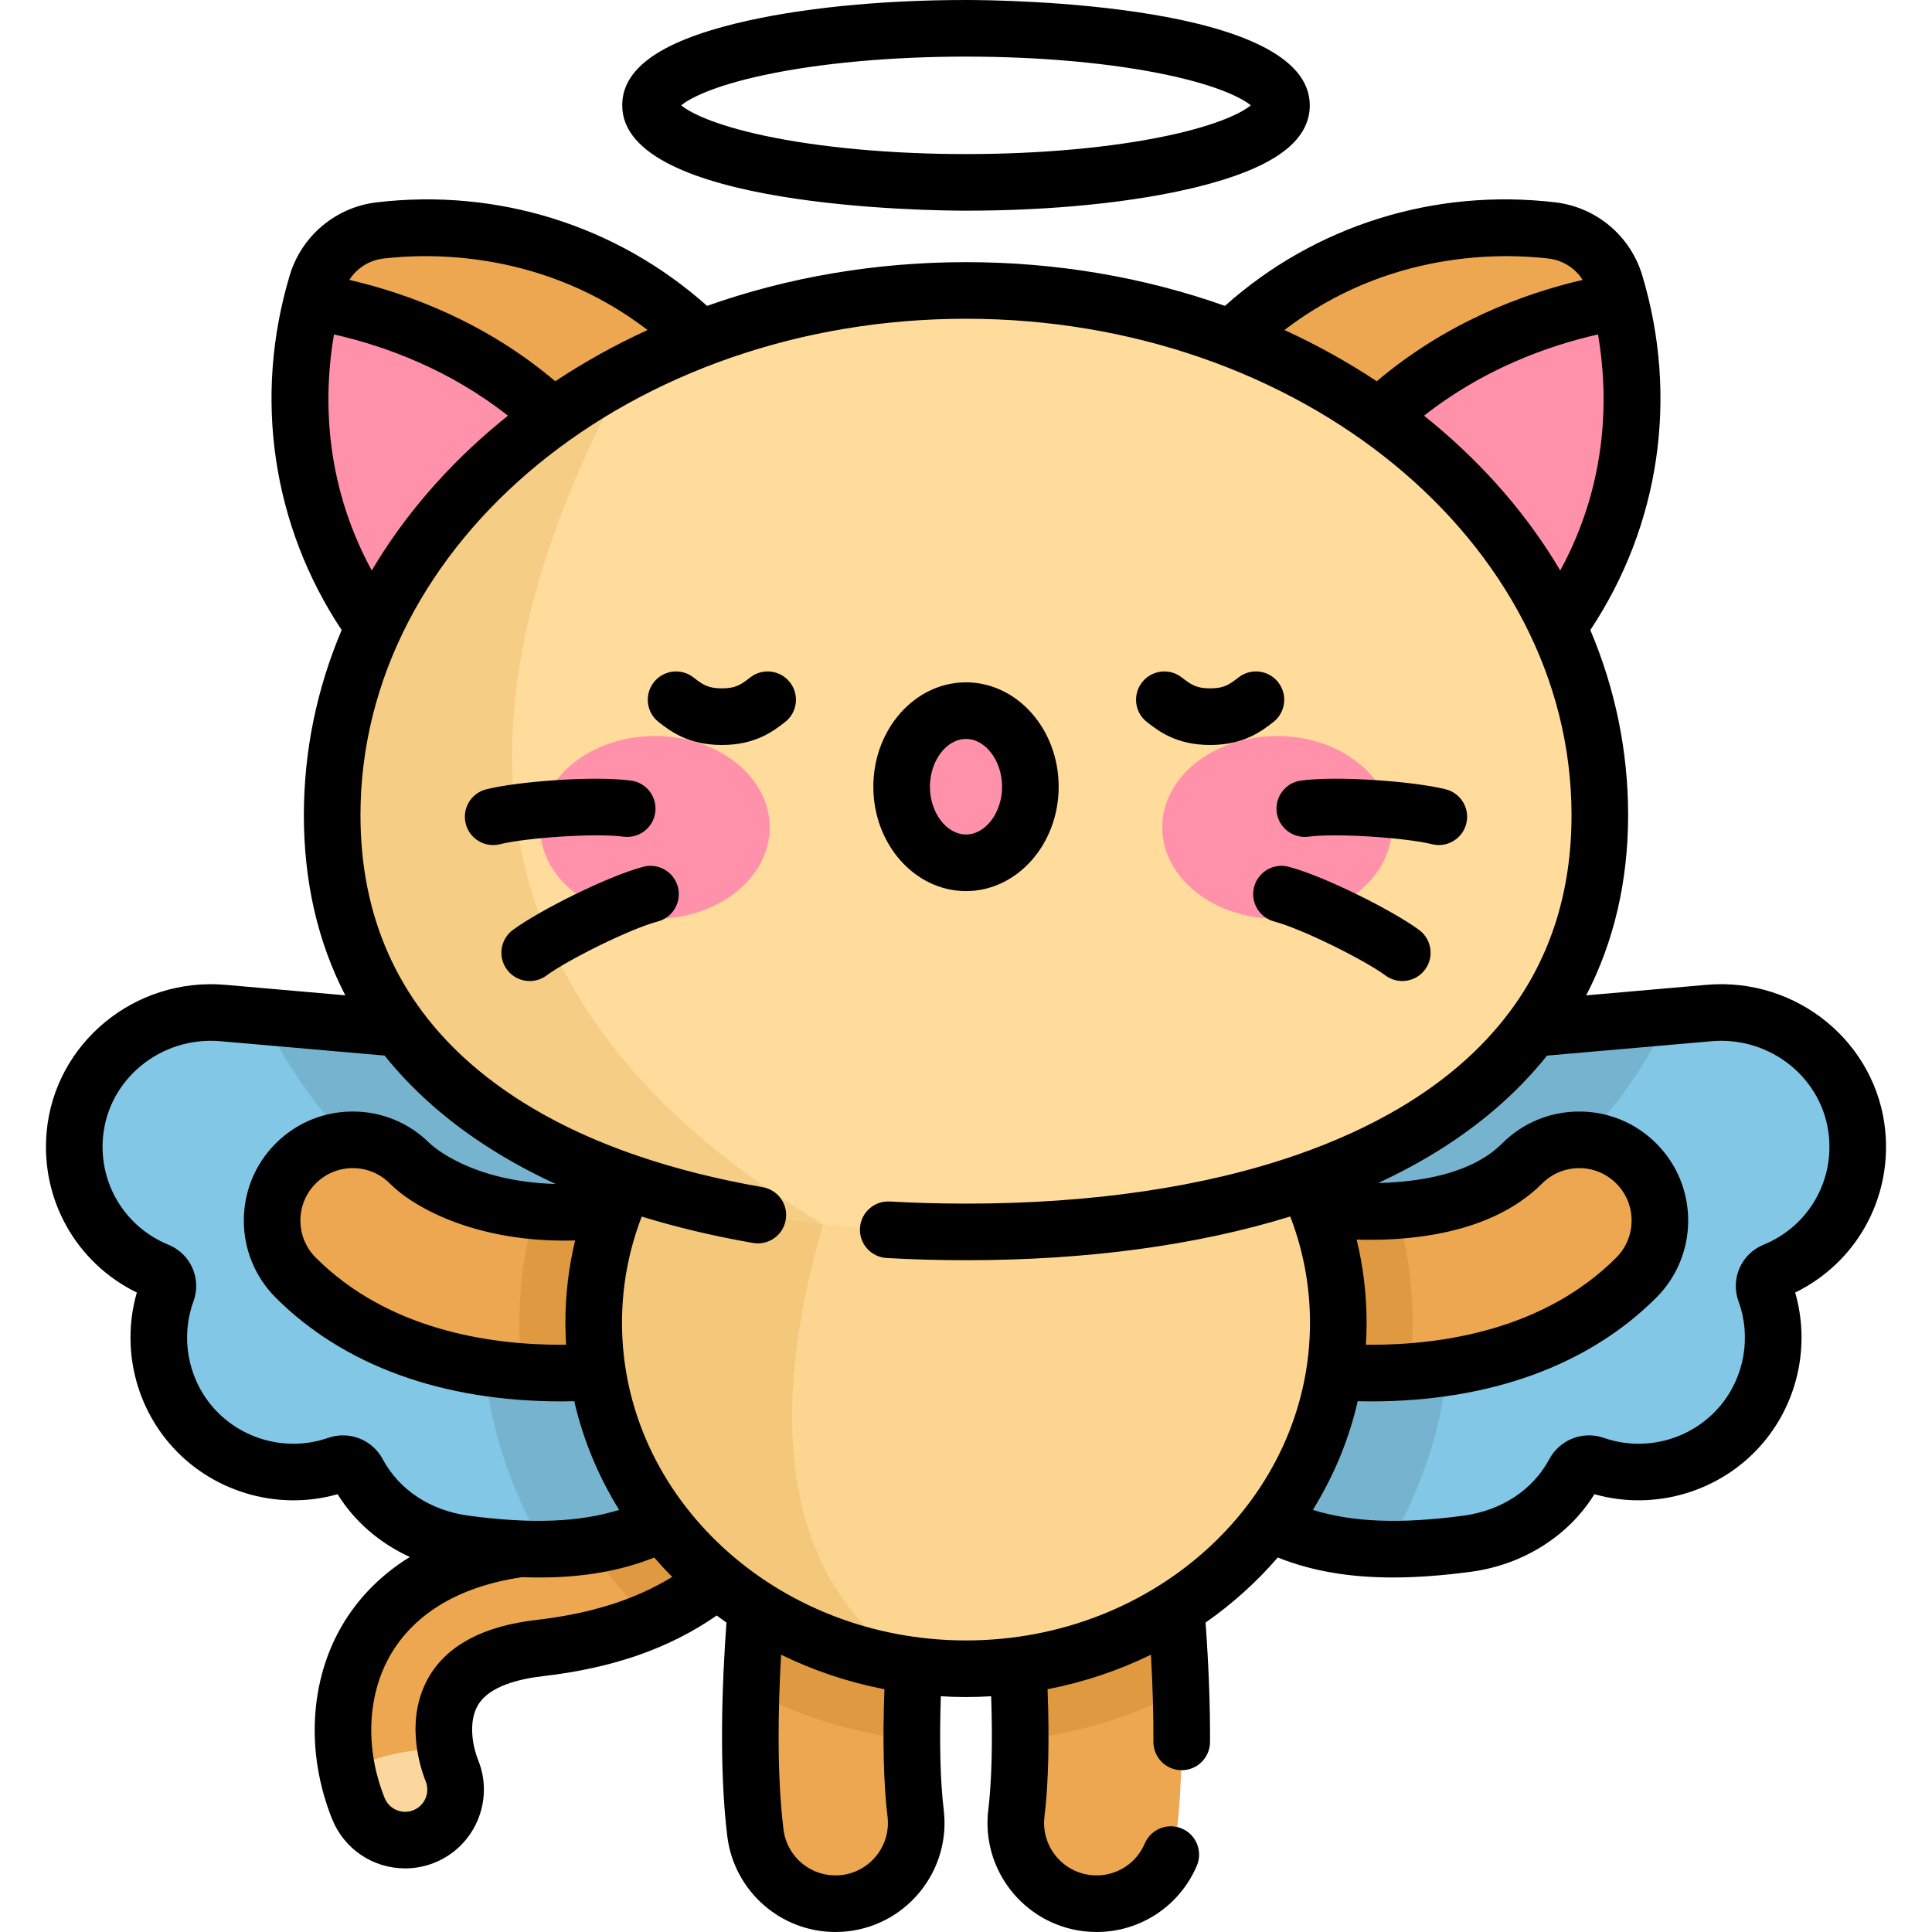 <?xml version="1.0" encoding="iso-8859-1"?>
<!-- Generator: Adobe Illustrator 19.0.0, SVG Export Plug-In . SVG Version: 6.00 Build 0)  -->
<svg version="1.1" id="Capa_1" xmlns="http://www.w3.org/2000/svg" xmlns:xlink="http://www.w3.org/1999/xlink" x="0px" y="0px"
	 viewBox="0 0 512 512" style="enable-background:new 0 0 512 512;" xml:space="preserve">
<path style="fill:#EDA751;" d="M107.377,487.642c-5.306,0-10.326-3.179-12.417-8.407c-6.151-15.378-5.281-32.178,2.328-44.943
	c5.598-9.392,17.537-21.197,42.618-24.098c28.713-3.323,37.364-14.18,53.067-33.889c1.939-2.434,3.941-4.946,6.052-7.53
	c4.671-5.719,13.093-6.567,18.812-1.896c5.718,4.672,6.567,13.094,1.895,18.812c-2.039,2.496-3.973,4.924-5.846,7.275
	c-16.758,21.034-31.23,39.198-70.906,43.789c-11.425,1.322-19.071,5.1-22.724,11.228c-3.97,6.66-2.845,15.381-0.469,21.321
	c2.742,6.856-0.592,14.636-7.448,17.379C110.71,487.334,109.029,487.642,107.377,487.642z"/>
<path style="fill:#FCD79D;" d="M112.337,486.683c6.856-2.743,10.19-10.523,7.448-17.379c-0.679-1.697-1.249-3.626-1.634-5.665
	c-9.887-0.485-19.852,2.161-26.121,5.777c0.675,3.302,1.638,6.592,2.928,9.819c2.091,5.228,7.111,8.407,12.417,8.407
	C109.029,487.642,110.71,487.334,112.337,486.683z"/>
<path style="opacity:0.2;fill:#A35F00;enable-background:new    ;" d="M217.835,366.88c-5.719-4.671-14.141-3.823-18.812,1.896
	c-2.111,2.584-4.113,5.096-6.052,7.53c-12.716,15.96-20.811,26.114-38.676,31.164c5.065,7.984,11.155,15.328,18.108,21.861
	c19.05-8.233,29.708-21.586,41.481-36.364c1.873-2.351,3.807-4.778,5.846-7.275C224.401,379.973,223.553,371.552,217.835,366.88z"/>
<g>
	<path style="fill:#82C7E6;" d="M212.048,281.844L59.105,268.463c-19.645-1.719-37.469,12.508-39.27,32.146
		c-1.465,15.979,7.863,30.429,21.959,36.195c2.14,0.875,3.225,3.329,2.433,5.501c-4.215,11.564-2.311,24.997,6.169,35.103
		c9.78,11.655,25.438,15.465,39,10.735c2.102-0.733,4.387,0.176,5.44,2.137c5.477,10.201,15.933,17.162,28.352,18.824
		c43.03,5.76,66.917-4.447,92.191-49.767S212.048,281.844,212.048,281.844z"/>
	<path style="fill:#82C7E6;" d="M299.952,281.844l152.943-13.381c19.645-1.719,37.469,12.508,39.27,32.146
		c1.465,15.979-7.863,30.429-21.96,36.195c-2.14,0.875-3.225,3.329-2.433,5.501c4.215,11.564,2.311,24.997-6.169,35.103
		c-9.78,11.655-25.438,15.465-39,10.735c-2.102-0.733-4.387,0.176-5.44,2.137c-5.477,10.201-15.933,17.162-28.352,18.824
		c-43.031,5.76-66.917-4.447-92.191-49.767C271.347,314.017,299.952,281.844,299.952,281.844z"/>
</g>
<path style="opacity:0.1;enable-background:new    ;" d="M436.01,281.063c2.302-3.779,4.37-7.673,6.221-11.667l-142.28,12.448
	c0,0-28.605,32.173-3.331,77.493c20.739,37.188,40.552,50.723,70.766,51.204c10.704-17.7,16.829-38.18,16.829-59.988
	c0-7.121-0.659-14.099-1.91-20.887c2.573-1.348,5.089-2.74,7.532-4.187C409.688,313.718,425.222,298.774,436.01,281.063z"/>
<path style="opacity:0.1;enable-background:new    ;" d="M69.768,269.396c1.851,3.994,3.919,7.888,6.221,11.667
	c10.788,17.711,26.323,32.655,46.173,44.415c2.443,1.447,4.959,2.839,7.532,4.187c-1.252,6.788-1.91,13.766-1.91,20.887
	c0,21.808,6.125,42.288,16.829,59.988c30.214-0.481,50.027-14.016,70.766-51.204c25.274-45.32-3.331-77.493-3.331-77.493
	L69.768,269.396z"/>
<g>
	<path style="fill:#EDA751;" d="M221.39,504.5c-10.659,0-19.885-7.956-21.207-18.805c-3.066-25.15-0.214-58.575,1.758-76.261
		c1.31-11.742,11.889-20.201,23.631-18.888c11.741,1.31,20.197,11.889,18.888,23.63c-2.961,26.545-3.637,51.346-1.81,66.343
		c1.429,11.726-6.918,22.393-18.645,23.822C223.127,504.448,222.253,504.5,221.39,504.5z"/>
	<path style="fill:#EDA751;" d="M290.61,504.5c-0.863,0-1.736-0.052-2.615-0.159c-11.727-1.43-20.074-12.096-18.645-23.822
		c1.828-14.997,1.151-39.798-1.81-66.343c-1.309-11.741,7.147-22.321,18.888-23.63c11.738-1.318,22.32,7.146,23.631,18.888
		c1.972,17.686,4.824,51.111,1.758,76.261C310.495,496.543,301.268,504.5,290.61,504.5z"/>
	<path style="fill:#EDA751;" d="M148.742,363.883c-22.204,0-50.017-4.94-70.375-25.3c-8.354-8.354-8.354-21.897,0-30.251
		c8.353-8.353,21.898-8.354,30.251,0.001c7.105,7.103,29.886,18.335,65.26,9.997c11.499-2.707,23.018,4.415,25.727,15.913
		c2.71,11.5-4.414,23.018-15.913,25.729C178.838,361.114,165.36,363.883,148.742,363.883z"/>
	<path style="fill:#EDA751;" d="M363.258,363.883c-16.621,0-30.095-2.768-34.951-3.913c-11.499-2.711-18.623-14.229-15.913-25.729
		c2.71-11.498,14.227-18.617,25.727-15.913c15.47,3.646,49.015,6.249,65.26-9.997c8.354-8.354,21.898-8.354,30.251-0.001
		c8.354,8.354,8.354,21.897,0,30.251C413.277,358.941,385.461,363.883,363.258,363.883z"/>
</g>
<g>
	<path style="opacity:0.2;fill:#A35F00;enable-background:new    ;" d="M312.954,448.166c-0.505-14.982-1.828-29.162-2.896-38.732
		c-1.31-11.742-11.892-20.207-23.631-18.888c-11.741,1.31-20.197,11.889-18.888,23.63c1.906,17.087,2.864,33.446,2.818,46.938
		C285.638,459.367,300.029,454.871,312.954,448.166z"/>
	<path style="opacity:0.2;fill:#A35F00;enable-background:new    ;" d="M225.572,390.546c-11.742-1.313-22.32,7.146-23.631,18.888
		c-1.067,9.57-2.39,23.75-2.896,38.732c12.925,6.705,27.316,11.201,42.596,12.948c-0.046-13.492,0.912-29.851,2.818-46.938
		C245.769,402.435,237.313,391.855,225.572,390.546z"/>
	<path style="opacity:0.2;fill:#A35F00;enable-background:new    ;" d="M370.074,320.815c-12.219,0.863-24.298-0.681-31.952-2.485
		c-11.5-2.704-23.017,4.415-25.728,15.913c-2.71,11.5,4.414,23.018,15.913,25.729c4.856,1.145,18.33,3.913,34.951,3.913
		c3.322,0,6.771-0.114,10.301-0.37c0.526-4.253,0.806-8.576,0.806-12.96C374.365,340.257,372.866,330.285,370.074,320.815z"/>
	<path style="opacity:0.2;fill:#A35F00;enable-background:new    ;" d="M173.878,318.329c-12.205,2.877-22.909,3.423-31.989,2.614
		c-2.767,9.432-4.254,19.36-4.254,29.609c0,4.384,0.28,8.707,0.806,12.96c3.529,0.256,6.979,0.37,10.301,0.37
		c16.618,0,30.096-2.769,34.951-3.913c11.499-2.711,18.623-14.229,15.913-25.729C196.896,322.744,185.377,315.622,173.878,318.329z"
		/>
</g>
<ellipse style="fill:#FCD690;" cx="256" cy="350.55" rx="98.66" ry="91.68"/>
<path style="opacity:0.15;fill:#C17A00;enable-background:new    ;" d="M241.592,441.256c-45.086-29.601-31.113-90.268-23.459-116.8
	v-58.582c-35.695,13.799-60.795,46.513-60.795,84.678C157.338,396.638,193.933,434.776,241.592,441.256z"/>
<path style="fill:#EDA751;" d="M195.958,191.582c19.306-16.2,32.196-43.394,4.965-83.595
	c-27.446-40.518-68.309-50.675-100.211-46.917c-7.865,0.927-14.464,6.464-16.743,14.049c-9.241,30.765-6.335,72.771,28.802,106.836
	C147.632,215.753,176.652,207.781,195.958,191.582z"/>
<path style="fill:#FF91AB;" d="M82.685,79.827c-7.576,30.248-3.292,69.768,30.086,102.128
	c30.217,29.295,56.039,27.202,74.957,15.577C174.717,109.209,117.882,85.787,82.685,79.827z"/>
<path style="fill:#EDA751;" d="M316.042,191.582c-19.306-16.2-32.196-43.394-4.965-83.595
	c27.446-40.518,68.309-50.675,100.211-46.917c7.865,0.927,14.464,6.464,16.742,14.049c9.241,30.765,6.335,72.771-28.802,106.836
	C364.368,215.753,335.348,207.781,316.042,191.582z"/>
<path style="fill:#FF91AB;" d="M429.315,79.827c7.576,30.248,3.292,69.768-30.086,102.128
	c-30.217,29.295-56.039,27.202-74.957,15.577C337.283,109.209,394.118,85.787,429.315,79.827z"/>
<path style="fill:#FFDC9C;" d="M423.971,216.032c0,76.801-75.203,110.439-167.971,110.439S88.029,292.833,88.029,216.032
	S163.232,76.972,256,76.972S423.971,139.232,423.971,216.032z"/>
<path style="opacity:0.15;fill:#C17A00;enable-background:new    ;" d="M166.312,98.442c-47.042,24.644-78.283,68.094-78.283,117.59
	c0,66.02,55.573,100.144,130.104,108.424C111.146,260.55,125.099,174.59,166.312,98.442z"/>
<g>
	<ellipse style="fill:#FF91AB;" cx="173.57" cy="219.27" rx="30.413" ry="24.22"/>
	<ellipse style="fill:#FF91AB;" cx="338.421" cy="219.27" rx="30.413" ry="24.22"/>
	<ellipse style="fill:#FF91AB;" cx="256" cy="208.49" rx="17.06" ry="20.16"/>
</g>
<path d="M256,55.831c22.914,0,44.542-2.199,60.898-6.193c20.327-4.964,30.208-12.069,30.208-21.723C347.106,0.783,265.326,0,256,0
	c-22.914,0-44.541,2.199-60.898,6.193c-20.327,4.964-30.208,12.069-30.208,21.722C164.894,55.048,246.675,55.831,256,55.831z
	 M202.549,19.878C217.276,16.732,236.258,15,256,15s38.724,1.732,53.451,4.878c13.737,2.934,19.898,6.261,22.017,8.037
	c-2.119,1.776-8.279,5.104-22.016,8.038c-14.727,3.146-33.71,4.878-53.452,4.878s-38.725-1.733-53.452-4.878
	c-13.737-2.934-19.897-6.262-22.016-8.038C182.651,26.139,188.812,22.812,202.549,19.878z M499.634,299.924
	c-2.161-23.564-23.419-41.029-47.393-38.933l-31.88,2.789c7.336-14.184,11.109-30.201,11.109-47.748
	c0-16.992-3.434-33.527-10.014-49.064c18.41-27.742,23.447-61.746,13.757-94.006c-3.145-10.47-12.192-18.06-23.048-19.34
	c-32.125-3.786-63.752,6.193-87.544,27.438C303.201,73.467,279.964,69.472,256,69.472s-47.2,3.995-68.622,11.589
	c-23.792-21.245-55.419-31.222-87.544-27.438c-10.857,1.279-19.903,8.87-23.048,19.34c-9.69,32.26-4.652,66.264,13.757,94.006
	c-6.58,15.537-10.014,32.072-10.014,49.064c0,17.652,3.68,33.607,10.978,47.737l-31.749-2.778
	c-23.977-2.082-45.231,15.367-47.393,38.933c-1.651,18.009,7.87,34.773,23.901,42.616c-3.954,13.714-0.854,28.679,8.384,39.689
	c10.899,12.989,28.638,18.344,44.82,13.751c4.481,7.247,11.187,12.995,19.144,16.636c-8.778,5.407-14.318,12.047-17.77,17.836
	c-8.796,14.758-9.862,34.036-2.849,51.568c3.188,7.972,10.796,13.122,19.381,13.122c2.656,0,5.261-0.503,7.746-1.496
	c10.684-4.274,15.899-16.443,11.626-27.127c-1.633-4.081-2.626-10.379-0.053-14.695c2.982-5.003,10.969-6.904,17.143-7.619
	c18.631-2.156,33.443-7.306,46.099-16.074c0.851,0.634,1.708,1.26,2.58,1.869c-1.202,16.618-1.976,38.593,0.22,56.602
	C194.503,501.082,206.821,512,221.39,512c1.159,0,2.339-0.071,3.523-0.214c15.813-1.929,27.109-16.362,25.182-32.175
	c-0.913-7.486-1.17-17.983-0.762-30.08c2.206,0.128,4.427,0.201,6.667,0.201s4.461-0.073,6.667-0.201
	c0.408,12.096,0.15,22.593-0.762,30.08c-1.928,15.813,9.369,30.246,25.197,32.177c1.17,0.141,2.351,0.212,3.508,0.212
	c11.597,0,22.023-6.9,26.563-17.58c1.62-3.811-0.156-8.216-3.968-9.836c-3.813-1.62-8.216,0.158-9.836,3.969
	c-2.181,5.132-7.189,8.447-12.758,8.447c-0.563,0-1.142-0.035-1.707-0.103c-7.604-0.928-13.035-7.868-12.108-15.472
	c1.053-8.64,1.328-20.219,0.817-33.762c9.675-1.877,18.869-4.99,27.391-9.15c0.47,8.224,0.695,15.957,0.66,23.071
	c-0.021,4.143,3.32,7.518,7.462,7.538h0.039c4.124,0,7.478-3.333,7.499-7.462c0.048-9.606-0.35-20.241-1.178-31.661
	c7.123-4.98,13.551-10.78,19.135-17.241c8.918,3.553,18.82,5.291,30.505,5.291c6.331,0,13.186-0.509,20.684-1.513
	c13.813-1.849,25.864-9.466,32.723-20.556c16.184,4.592,33.921-0.764,44.82-13.752c9.239-11.011,12.339-25.975,8.384-39.689
	C491.766,334.697,501.285,317.933,499.634,299.924z M413.481,151.188c-8.499-14.38-19.883-27.638-33.925-39.263
	c-0.717-0.594-1.446-1.174-2.173-1.756c15.575-12.266,32.491-18.446,46.109-21.543C426.103,103.807,426.563,127.172,413.481,151.188
	z M410.411,68.519c3.76,0.443,7.036,2.562,9.008,5.654c-16.144,3.763-36.304,11.406-54.57,26.864
	c-7.734-5.124-15.914-9.661-24.462-13.584C367.921,66.367,397.931,67.05,410.411,68.519z M101.589,68.519
	c12.476-1.468,42.489-2.153,70.024,18.933c-8.548,3.923-16.728,8.46-24.462,13.584c-18.265-15.457-38.426-23.101-54.571-26.864
	C94.553,71.081,97.829,68.961,101.589,68.519z M88.508,88.626c13.618,3.097,30.535,9.277,46.109,21.543
	c-0.727,0.582-1.456,1.162-2.173,1.756c-14.042,11.625-25.426,24.883-33.925,39.263C85.438,127.172,85.897,103.807,88.508,88.626z
	 M101.443,386.73c-2.813-5.238-8.92-7.622-14.518-5.67c-10.952,3.82-23.325,0.416-30.785-8.474
	c-6.437-7.671-8.302-18.29-4.868-27.713c2.189-6.001-0.728-12.595-6.639-15.012c-11.501-4.705-18.466-16.186-17.331-28.569
	c1.408-15.362,15.389-26.737,31.148-25.358l43.472,3.804c3.813,4.748,8.128,9.235,12.95,13.448
	c9.17,8.01,19.998,14.872,32.384,20.577c-22.885-0.6-33.216-10.612-33.336-10.733c-5.457-5.458-12.712-8.464-20.43-8.464
	c-7.717,0-14.972,3.006-20.429,8.462c-11.264,11.265-11.264,29.593,0,40.857c17.987,17.989,44.157,27.497,75.679,27.497
	c1.131,0,2.291-0.03,3.446-0.055c2.354,10.278,6.414,19.972,11.895,28.806c-10.565,3.299-23.272,3.761-39.9,1.537
	C114.104,400.321,105.816,394.876,101.443,386.73z M150.025,356.362c-0.425,0.004-0.862,0.021-1.283,0.021
	c-19.146,0-45.978-4.008-65.072-23.103c-5.416-5.417-5.416-14.229,0-19.645c2.624-2.624,6.112-4.069,9.822-4.069
	s7.199,1.445,9.823,4.07c4.784,4.783,12.71,9.063,21.746,11.741c8.489,2.516,17.654,3.633,27.355,3.357
	c-1.709,7.106-2.578,14.396-2.578,21.818C149.838,352.503,149.905,354.439,150.025,356.362z M142.116,429.305
	c-13.868,1.605-23.39,6.598-28.304,14.839c-6.756,11.335-2.466,24.256-0.99,27.946c1.202,3.005-0.266,6.428-3.268,7.629
	c-0.704,0.281-1.437,0.424-2.178,0.424c-2.416,0-4.557-1.449-5.454-3.692c-5.289-13.223-4.613-27.548,1.807-38.318
	c4.517-7.577,14.196-17.186,34.65-20.167c1.528,0.055,3.029,0.085,4.498,0.085c11.683,0,21.587-1.738,30.505-5.291
	c1.527,1.766,3.117,3.483,4.767,5.147C168.235,423.958,156.57,427.632,142.116,429.305z M223.111,496.896
	c-7.76,0.93-14.566-4.585-15.483-12.107c-1.747-14.332-1.462-31.624-0.629-46.273c8.521,4.16,17.715,7.273,27.389,9.15
	c-0.511,13.542-0.236,25.121,0.817,33.762C236.132,489.029,230.701,495.97,223.111,496.896z M256,434.732
	c-50.267,0-91.162-37.763-91.162-84.18c0-9.463,1.674-18.674,4.973-27.477c0.013-0.034,0.025-0.068,0.038-0.102
	c0.072-0.191,0.141-0.382,0.215-0.573c9.198,2.83,19.022,5.174,29.492,6.995c4.08,0.711,7.964-2.023,8.674-6.104
	c0.709-4.081-2.024-7.965-6.104-8.674c-12.067-2.099-23.185-4.906-33.344-8.39c-0.357-0.149-0.718-0.276-1.083-0.367
	c-17.206-6.024-31.586-14.038-42.958-23.972c-19.384-16.933-29.212-39.09-29.212-65.857c0-72.543,71.987-131.56,160.471-131.56
	s160.471,59.018,160.471,131.56c0,19.877-5.371,37.133-16.019,51.618c-0.213,0.247-0.41,0.507-0.59,0.78
	c-7.273,9.652-16.913,18.06-28.912,25.17c-8.125,4.814-17.243,8.964-27.236,12.438c-0.08,0.027-0.16,0.052-0.239,0.082
	C319.054,314.57,289.393,318.97,256,318.97c-6.845,0-13.634-0.189-20.181-0.563c-4.142-0.224-7.679,2.926-7.915,7.061
	c-0.236,4.136,2.926,7.679,7.061,7.915c6.829,0.389,13.906,0.586,21.034,0.586c32.168,0,61.217-3.957,85.931-11.584
	c0.068,0.176,0.132,0.353,0.199,0.529c0.012,0.032,0.023,0.066,0.036,0.098c3.315,8.821,4.996,18.053,4.996,27.538
	C347.162,396.97,306.267,434.732,256,434.732z M359.529,328.511c5.91,0.171,12.62-0.064,19.432-1.176
	c12.704-2.071,22.704-6.681,29.723-13.7c2.624-2.623,6.112-4.068,9.823-4.068c3.71,0,7.198,1.444,9.822,4.068
	c5.415,5.415,5.415,14.228,0,19.645c-19.094,19.095-45.926,23.103-65.072,23.103c-0.42,0-0.858-0.017-1.283-0.021
	c0.12-1.923,0.187-3.859,0.187-5.809C362.162,343.052,361.274,335.688,359.529,328.511z M467.367,329.861
	c-5.912,2.418-8.828,9.012-6.64,15.012c3.434,9.424,1.569,20.043-4.868,27.714c-7.458,8.891-19.829,12.295-30.784,8.475
	c-5.598-1.956-11.705,0.432-14.519,5.67c-4.373,8.145-12.661,13.59-22.739,14.938c-16.63,2.227-29.336,1.764-39.901-1.536
	c5.481-8.834,9.541-18.528,11.896-28.807c1.155,0.026,2.315,0.055,3.446,0.055c31.522,0,57.691-9.508,75.679-27.497
	c11.264-11.265,11.263-29.593-0.001-40.856c-5.456-5.457-12.711-8.463-20.429-8.462c-7.717,0-14.973,3.005-20.429,8.463
	c-8.061,8.061-21.767,10.221-32.844,10.476c4.677-2.17,9.14-4.501,13.361-7.002c12.693-7.52,23.18-16.499,31.384-26.757
	l43.569-3.812c15.76-1.373,29.739,9.996,31.148,25.358C485.832,313.677,478.868,325.157,467.367,329.861z M303.973,191.37
	c3.114,2.411,7.819,6.056,16.727,6.056c8.906,0,13.612-3.644,16.727-6.056c3.275-2.535,3.874-7.246,1.338-10.521
	c-2.536-3.276-7.248-3.875-10.522-1.338c-2.348,1.817-3.765,2.915-7.543,2.915s-5.195-1.098-7.542-2.915
	c-3.276-2.537-7.986-1.939-10.522,1.338C300.1,184.123,300.698,188.834,303.973,191.37z M256,236.148
	c13.541,0,24.558-12.408,24.558-27.66s-11.017-27.66-24.558-27.66c-13.541,0-24.558,12.408-24.558,27.66
	C231.442,223.74,242.459,236.148,256,236.148z M256,195.828c5.181,0,9.558,5.798,9.558,12.66s-4.377,12.66-9.558,12.66
	s-9.558-5.798-9.558-12.66S250.819,195.828,256,195.828z M376.081,246.45c-6.993-5.162-25.004-14.209-34.55-16.744
	c-4.004-1.06-8.11,1.321-9.174,5.324c-1.063,4.004,1.321,8.11,5.324,9.174c7.465,1.981,23.95,10.224,29.492,14.314
	c1.34,0.989,2.901,1.467,4.448,1.467c2.299,0,4.569-1.055,6.04-3.047C380.122,253.606,379.414,248.91,376.081,246.45z
	 M198.843,179.511c-2.348,1.817-3.765,2.915-7.542,2.915c-3.778,0-5.195-1.098-7.543-2.915c-3.276-2.537-7.986-1.936-10.522,1.338
	c-2.536,3.275-1.937,7.986,1.338,10.521c3.114,2.412,7.82,6.056,16.727,6.056c8.906,0,13.612-3.644,16.726-6.056
	c3.275-2.535,3.874-7.246,1.338-10.521C206.829,177.572,202.117,176.974,198.843,179.511z M338.346,215.273
	c0.543,4.107,4.307,7.001,8.418,6.453c7.661-1.011,26.04,0.327,32.72,1.997c0.611,0.152,1.223,0.226,1.825,0.226
	c3.36,0,6.418-2.275,7.27-5.683c1.005-4.019-1.438-8.091-5.457-9.096c-8.431-2.108-28.53-3.608-38.325-2.315
	C340.692,207.398,337.803,211.167,338.346,215.273z M170.469,229.706c-9.545,2.534-27.556,11.581-34.551,16.744
	c-3.333,2.46-4.04,7.155-1.58,10.488c1.471,1.992,3.74,3.047,6.04,3.047c1.547,0,3.108-0.478,4.448-1.467
	c5.542-4.091,22.028-12.333,29.492-14.314c4.003-1.064,6.387-5.17,5.324-9.174C178.579,231.026,174.472,228.646,170.469,229.706z
	 M165.235,221.727c4.105,0.547,7.875-2.346,8.418-6.453c0.542-4.106-2.346-7.875-6.453-8.418
	c-9.793-1.293-29.893,0.208-38.325,2.315c-4.019,1.005-6.462,5.077-5.457,9.096c0.852,3.408,3.91,5.683,7.27,5.683
	c0.603,0,1.214-0.073,1.825-0.226C139.196,222.052,157.579,220.713,165.235,221.727z"/>
<g>
</g>
<g>
</g>
<g>
</g>
<g>
</g>
<g>
</g>
<g>
</g>
<g>
</g>
<g>
</g>
<g>
</g>
<g>
</g>
<g>
</g>
<g>
</g>
<g>
</g>
<g>
</g>
<g>
</g>
</svg>
